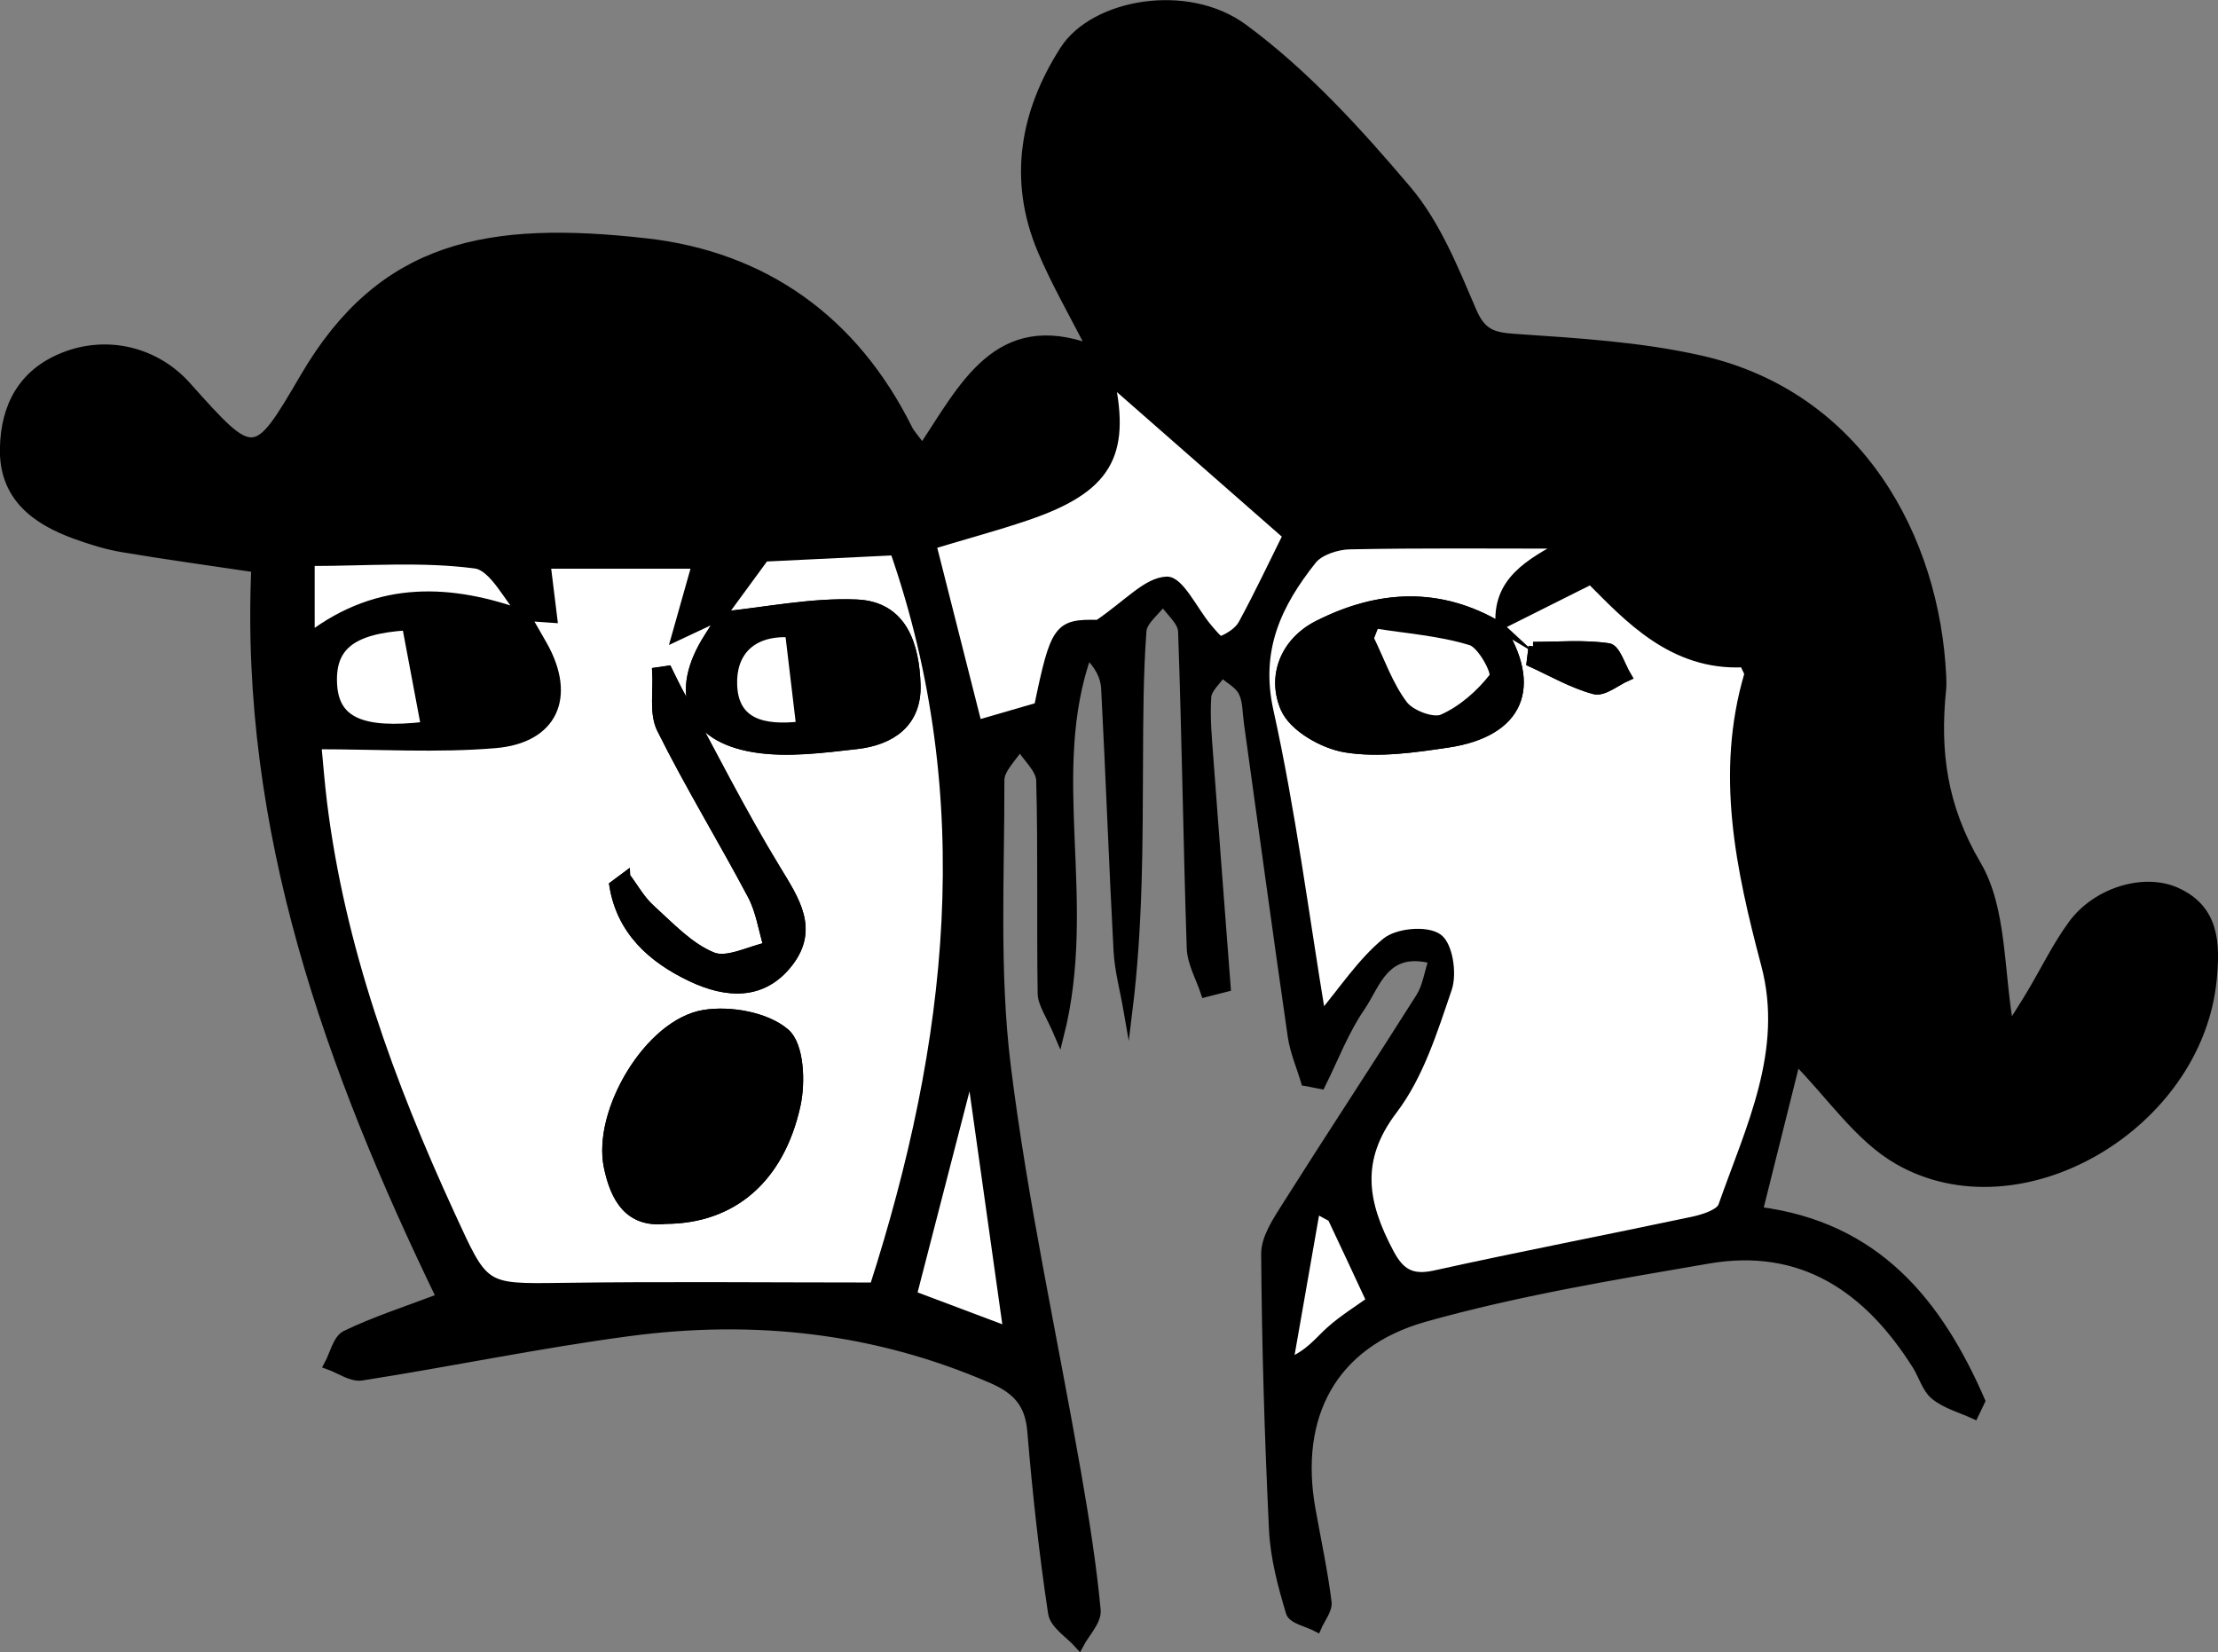 <?xml version="1.0" encoding="UTF-8"?>
<svg id="Layer_2" data-name="Layer 2" xmlns="http://www.w3.org/2000/svg" viewBox="0 0 246.69 183.76">
  <rect x="0" y="0" width="246.69" height="183.76" fill="#808080" stroke="none"/>
  <defs>
    <style>
      .cls-1, .cls-2 {
        stroke: #000;
        stroke-miterlimit: 10;
      }

      .cls-2 {
        fill: #fff;
      }
    </style>
  </defs>
  <g id="Layer_1-2" data-name="Layer 1">
    <g>
      <path class="cls-1" d="m145.19,120.28c-.5-1.68-1.22-3.33-1.47-5.05-1.68-11.62-3.26-23.26-4.88-34.89-.16-1.15-.11-2.41-.61-3.39-.44-.87-1.52-1.42-2.32-2.11-.59.88-1.62,1.73-1.69,2.65-.16,2.3.07,4.63.24,6.94.62,8.46,1.28,16.92,1.92,25.38-.78.2-1.55.39-2.33.59-.54-1.65-1.5-3.29-1.56-4.96-.39-11.74-.54-23.48-.96-35.22-.04-1.14-1.42-2.24-2.18-3.35-.81,1.1-2.25,2.15-2.34,3.31-.35,4.77-.36,9.57-.38,14.36-.04,9.19-.01,18.39-1.17,27.81-.38-2.2-.99-4.4-1.11-6.62-.52-9.73-.87-19.47-1.38-29.2-.07-1.31-.74-2.6-2.03-3.83-4.76,13.41.69,27.43-3.12,42.48-1.01-2.38-1.89-3.53-1.91-4.69-.12-7.89.05-15.79-.16-23.68-.04-1.31-1.52-2.57-2.33-3.86-.77,1.27-2.21,2.54-2.21,3.82.02,10.58-.58,21.26.7,31.71,1.88,15.22,5.21,30.26,7.84,45.38.88,5.05,1.69,10.13,2.17,15.23.11,1.19-1.23,2.53-1.9,3.8-1.02-1.15-2.76-2.2-2.95-3.48-1.01-6.71-1.75-13.46-2.31-20.22-.25-3.06-1.63-4.61-4.4-5.82-13-5.66-26.55-7.11-40.43-5.26-9.94,1.32-19.78,3.38-29.7,4.93-1.14.18-2.45-.79-3.69-1.23.63-1.15.97-2.88,1.93-3.34,3.27-1.57,6.75-2.69,10.58-4.14-12.37-25.57-21.89-51.96-20.6-81.17-5.03-.75-9.93-1.42-14.8-2.24-1.79-.3-3.55-.85-5.26-1.47-4.51-1.63-8.02-4.29-7.9-9.61.1-4.64,2.02-8.34,6.62-10.16,4.82-1.91,10.19-.61,13.64,3.25,7.52,8.41,7.61,8.47,13.12-.96,8.66-14.82,20.48-16.93,37.97-14.97,13.1,1.47,23.11,8.58,29.13,20.68.28.57.74,1.04,1.62,2.24,4.59-6.86,8.35-15.01,18.83-11.09-1.98-3.91-3.99-7.36-5.53-11.01-3.3-7.82-1.94-15.36,2.49-22.26,3.3-5.15,13.63-7.04,19.91-2.41,6.8,5.01,12.68,11.46,18.18,17.95,3.24,3.82,5.24,8.81,7.25,13.5,1.06,2.48,2.28,2.86,4.75,3.03,6.9.47,13.89.88,20.61,2.39,17.75,3.99,26.17,19.95,26.88,35.18.02.5.04,1-.01,1.49-.71,6.9.1,13.04,3.89,19.49,2.89,4.91,2.49,11.76,3.65,18.22.83-1.32,1.66-2.6,2.44-3.91,1.53-2.56,2.83-5.27,4.58-7.66,2.67-3.65,7.92-5.23,11.5-3.65,4.38,1.94,4.41,5.85,4.04,9.74-1.57,16.29-21.36,27.92-34.95,20.09-4.36-2.51-7.45-7.22-11.34-11.15-1.27,5.1-2.67,10.7-4.21,16.85,13.17,1.67,20.01,10.23,24.74,21.1-.24.5-.48,1-.72,1.5-1.47-.68-3.14-1.12-4.36-2.11-.96-.78-1.33-2.25-2.04-3.37-5.38-8.54-12.72-13.6-23.19-11.79-10.58,1.82-21.23,3.58-31.54,6.48-10.29,2.9-14.49,10.99-12.62,21.39.61,3.42,1.35,6.83,1.78,10.27.11.87-.73,1.86-1.13,2.8-1.02-.54-2.72-.87-2.95-1.65-.9-2.99-1.73-6.1-1.88-9.2-.49-10.22-.8-20.45-.87-30.68-.01-1.75,1.26-3.64,2.28-5.26,4.92-7.79,10-15.48,14.92-23.27.73-1.15.92-2.63,1.44-4.22-5.42-1.47-6.34,2.78-8.09,5.32-1.81,2.63-2.96,5.72-4.4,8.6-.57-.11-1.14-.23-1.72-.34Zm21.54-50.67l.13.13c-.49-5.06,3.28-7.08,7.17-9.21-8.3,0-16.12-.08-23.93.08-1.43.03-3.34.64-4.16,1.68-3.87,4.87-6.32,9.94-4.8,16.8,2.48,11.21,3.93,22.65,5.81,34,2.49-2.96,4.49-6.05,7.2-8.28,1.29-1.07,4.5-1.35,5.77-.47,1.16.81,1.64,3.94,1.07,5.6-1.59,4.67-3.14,9.67-6.06,13.51-4.26,5.6-3.29,10.45-.41,15.89,1.2,2.27,2.48,3.03,5.09,2.46,9.54-2.11,19.14-3.94,28.7-5.98,1.2-.26,3-.83,3.3-1.69,3.06-8.66,7.32-17.22,4.77-26.82-2.82-10.65-5.12-21.27-1.89-32.25.07-.24-.21-.57-.52-1.34-7.94.42-12.94-5.12-17.04-9.21-3.87,1.94-7.04,3.53-10.2,5.11Zm-108.39-1.06c-1.81-2.03-3.42-5.55-5.47-5.82-5.94-.79-12.05-.28-18.37-.28v8.36c7.7-5.82,15.72-5.38,23.95-2.37.64,1.11,1.29,2.22,1.92,3.34,3.2,5.7,1.18,10.38-5.33,10.92-6.44.54-12.95.12-19.82.12.19,1.96.36,4.23.64,6.5,1.99,16.11,7.47,31.12,14.22,45.78,3.79,8.24,3.58,8.19,12.38,8.07,11.4-.15,22.81-.04,34.74-.04,8.7-27.04,11.87-54.24,2.27-81.88-5.3.26-10.08.49-14.45.7-1.76,2.4-3.29,4.49-4.82,6.58l.17-.18c-1.37.65-2.74,1.29-5.21,2.46.95-3.36,1.58-5.61,2.28-8.07h-16.72c.28,2.27.49,3.99.74,6.02-1.23-.09-2.18-.15-3.14-.21Zm84.84-8.99c-6.77-5.93-13.39-11.73-19.71-17.28,1.77,8.36-.36,12.07-9.21,15.08-3.37,1.15-6.81,2.07-10.62,3.22,1.8,7.11,3.47,13.7,5.07,20.01,2.54-.74,4.65-1.35,6.8-1.97,1.83-8.86,2.21-9.27,6.64-9.18,3.32-2.26,5.42-4.71,7.61-4.81,1.43-.06,2.98,3.33,4.51,5.15.48.57,1.29,1.59,1.56,1.48.91-.39,1.94-1.02,2.39-1.85,1.81-3.31,3.41-6.73,4.96-9.85Zm-35.2,59.29c-2.42,9.36-4.47,17.3-6.51,25.21,3.85,1.45,7.46,2.8,10.63,4-1.28-9.11-2.59-18.4-4.11-29.2Zm-60.65-38.08c-.75-3.96-1.43-7.59-2.1-11.16-6.23.4-8.51,2.34-8.22,6.62.26,3.95,3.19,5.37,10.33,4.54Zm99.02,53.65c-1.07,6.12-2.04,11.63-3,17.13,2.33-.95,3.35-2.4,4.64-3.56,1.47-1.31,3.18-2.35,4.51-3.32-1.8-3.85-3.05-6.53-4.31-9.21-.06-.12-.27-.16-1.83-1.05Z"/>
      <path class="cls-2" d="m58.34,68.55c.95.07,1.9.13,3.14.22-.25-2.03-.46-3.75-.74-6.02h16.72c-.69,2.45-1.33,4.71-2.28,8.07,2.47-1.16,3.84-1.81,5.21-2.45-.52.83-1.03,1.67-1.56,2.49-3.97,6.16-2.08,11.19,5.13,12.33,3.66.58,7.56.05,11.31-.37,3.81-.43,6.76-2.39,6.62-6.65-.13-4.35-1.43-8.78-6.62-8.99-4.99-.21-10.03.86-15.05,1.36,1.53-2.09,3.06-4.18,4.82-6.58,4.36-.21,9.14-.45,14.45-.7,9.6,27.64,6.42,54.84-2.27,81.88-11.93,0-23.33-.12-34.74.04-8.8.12-8.59.17-12.38-8.07-6.74-14.66-12.22-29.67-14.22-45.78-.28-2.26-.45-4.54-.64-6.5,6.86,0,13.38.42,19.82-.12,6.51-.54,8.53-5.23,5.33-10.92-.63-1.12-1.28-2.23-1.92-3.34l-.11.11Zm15.7,67.07c7.34-.03,12.66-4.43,14.49-12.68.57-2.59.39-6.71-1.2-8.07-2.11-1.8-6.11-2.52-9.02-2.05-6.12,1-11.93,10.82-10.65,16.96.73,3.48,2.29,6.29,6.38,5.84Zm-4.45-38.12c-.44.33-.88.65-1.32.98.81,5.03,4.24,8.13,8.63,10.21,3.82,1.81,7.88,2.17,10.82-1.63,2.88-3.73.71-6.91-1.39-10.36-3.92-6.42-7.3-13.17-10.89-19.79-.42-.77-.78-1.57-1.17-2.35-.41.06-.82.12-1.23.18.13,2.13-.36,4.58.52,6.35,3.13,6.28,6.81,12.28,10.09,18.49.92,1.73,1.21,3.8,1.78,5.71-2.09.45-4.54,1.79-6.18,1.13-2.59-1.05-4.72-3.36-6.89-5.32-1.1-1-1.86-2.38-2.77-3.59Z"/>
      <path class="cls-2" d="m166.73,69.61c3.16-1.59,6.32-3.17,10.2-5.11,4.1,4.1,9.1,9.64,17.04,9.21.31.77.59,1.11.52,1.34-3.23,10.98-.93,21.6,1.89,32.25,2.54,9.59-1.72,18.15-4.77,26.82-.3.86-2.1,1.43-3.3,1.69-9.56,2.03-19.16,3.87-28.7,5.98-2.61.58-3.89-.18-5.09-2.46-2.88-5.44-3.85-10.29.41-15.89,2.92-3.84,4.47-8.84,6.06-13.51.56-1.65.09-4.79-1.07-5.6-1.27-.89-4.47-.6-5.77.47-2.71,2.23-4.71,5.32-7.2,8.28-1.88-11.35-3.33-22.79-5.81-34-1.52-6.86.93-11.93,4.8-16.8.82-1.03,2.74-1.65,4.16-1.68,7.81-.16,15.63-.08,23.93-.08-3.89,2.12-7.66,4.15-7.17,9.21-6.71-4.03-13.55-3.62-20.26-.22-3.75,1.9-5.19,5.76-3.67,9.26.92,2.12,4.25,4.02,6.76,4.42,3.66.59,7.59.01,11.33-.54,7.98-1.19,10.11-6.27,5.72-13.04Zm3.78,2.28c-.07.59-.15,1.19-.22,1.78,2.34,1.06,4.6,2.39,7.04,3.04,1.01.27,2.41-.93,3.63-1.47-.68-1.12-1.23-3.07-2.06-3.2-2.74-.41-5.59-.15-8.39-.15Z"/>
      <path class="cls-2" d="m143.18,59.56c-1.55,3.12-3.16,6.54-4.96,9.85-.45.83-1.48,1.47-2.39,1.85-.26.11-1.08-.91-1.56-1.48-1.53-1.82-3.08-5.21-4.51-5.15-2.19.09-4.28,2.54-7.61,4.81-4.44-.09-4.81.32-6.64,9.18-2.15.62-4.26,1.23-6.8,1.97-1.6-6.3-3.27-12.89-5.07-20.01,3.81-1.15,7.25-2.07,10.62-3.22,8.85-3.02,10.97-6.72,9.21-15.08,6.32,5.54,12.94,11.35,19.71,17.28Z"/>
      <path class="cls-2" d="m107.98,118.85c1.52,10.8,2.83,20.1,4.11,29.2-3.17-1.19-6.78-2.55-10.63-4,2.04-7.91,4.1-15.85,6.51-25.21Z"/>
      <path class="cls-2" d="m58.45,68.44c-8.23-3-16.25-3.45-23.95,2.37v-8.36c6.32,0,12.43-.51,18.37.28,2.04.27,3.66,3.79,5.47,5.82,0,0,.11-.11.11-.11Z"/>
      <path class="cls-2" d="m47.33,80.77c-7.14.83-10.06-.58-10.33-4.54-.28-4.28,1.99-6.22,8.22-6.62.67,3.57,1.36,7.2,2.1,11.16Z"/>
      <path class="cls-2" d="m146.34,134.42c1.56.89,1.77.93,1.83,1.05,1.27,2.68,2.52,5.36,4.31,9.21-1.33.96-3.04,2.01-4.51,3.32-1.29,1.15-2.31,2.61-4.64,3.56.96-5.5,1.93-11.01,3-17.13Z"/>
      <path class="cls-1" d="m74.04,135.62c-4.09.46-5.66-2.36-6.38-5.84-1.29-6.14,4.52-15.96,10.65-16.96,2.91-.48,6.91.24,9.02,2.05,1.6,1.36,1.78,5.48,1.2,8.07-1.83,8.25-7.15,12.65-14.49,12.68Z"/>
      <path class="cls-1" d="m80.21,68.53c5.02-.51,10.06-1.57,15.05-1.36,5.19.22,6.48,4.64,6.62,8.99.13,4.25-2.82,6.22-6.62,6.65-3.75.42-7.64.95-11.31.37-7.21-1.14-9.1-6.17-5.13-12.33.53-.82,1.04-1.66,1.56-2.49,0,0-.17.17-.17.17Zm8.84,12.2c-.43-3.59-.82-6.93-1.23-10.36-4.29-.22-6.49,2.2-6.33,5.85.18,4.2,3.42,4.98,7.56,4.51Z"/>
      <path class="cls-1" d="m69.59,97.49c.91,1.21,1.66,2.6,2.77,3.59,2.16,1.96,4.29,4.27,6.89,5.32,1.64.66,4.09-.68,6.18-1.13-.58-1.91-.87-3.98-1.78-5.71-3.29-6.2-6.97-12.21-10.09-18.49-.88-1.76-.38-4.21-.52-6.35.41-.06.82-.12,1.23-.18.39.79.76,1.58,1.17,2.35,3.6,6.62,6.98,13.37,10.89,19.79,2.1,3.45,4.26,6.63,1.39,10.36-2.93,3.81-6.99,3.44-10.82,1.63-4.39-2.08-7.82-5.18-8.63-10.21.44-.33.88-.65,1.32-.98Z"/>
      <path class="cls-1" d="m166.73,69.61c4.4,6.78,2.26,11.85-5.72,13.04-3.74.56-7.67,1.13-11.33.54-2.51-.4-5.84-2.3-6.76-4.42-1.52-3.5-.07-7.36,3.67-9.26,6.71-3.4,13.55-3.81,20.26.22,0,0-.13-.12-.13-.12Zm-13.81-.22c-.21.54-.42,1.07-.63,1.61,1.22,2.49,2.14,5.21,3.78,7.39.81,1.08,3.3,2.02,4.38,1.55,2.19-.97,4.2-2.74,5.68-4.65.37-.48-1.31-3.63-2.52-4.01-3.43-1.06-7.11-1.32-10.69-1.89Z"/>
      <path class="cls-1" d="m170.51,71.89c2.8,0,5.65-.25,8.39.15.83.12,1.38,2.08,2.06,3.2-1.22.53-2.62,1.74-3.63,1.47-2.44-.65-4.71-1.98-7.04-3.04.07-.59.15-1.19.22-1.78Z"/>
      <path class="cls-2" d="m89.05,80.74c-4.15.47-7.39-.31-7.56-4.51-.15-3.65,2.04-6.07,6.33-5.85.41,3.43.81,6.77,1.23,10.36Z"/>
      <path class="cls-2" d="m152.92,69.39c3.58.57,7.26.83,10.69,1.89,1.22.38,2.89,3.54,2.52,4.01-1.48,1.91-3.49,3.68-5.68,4.65-1.07.48-3.57-.47-4.38-1.55-1.64-2.18-2.56-4.89-3.78-7.39.21-.54.42-1.07.63-1.61Z"/>
    </g>
  </g>
</svg>
